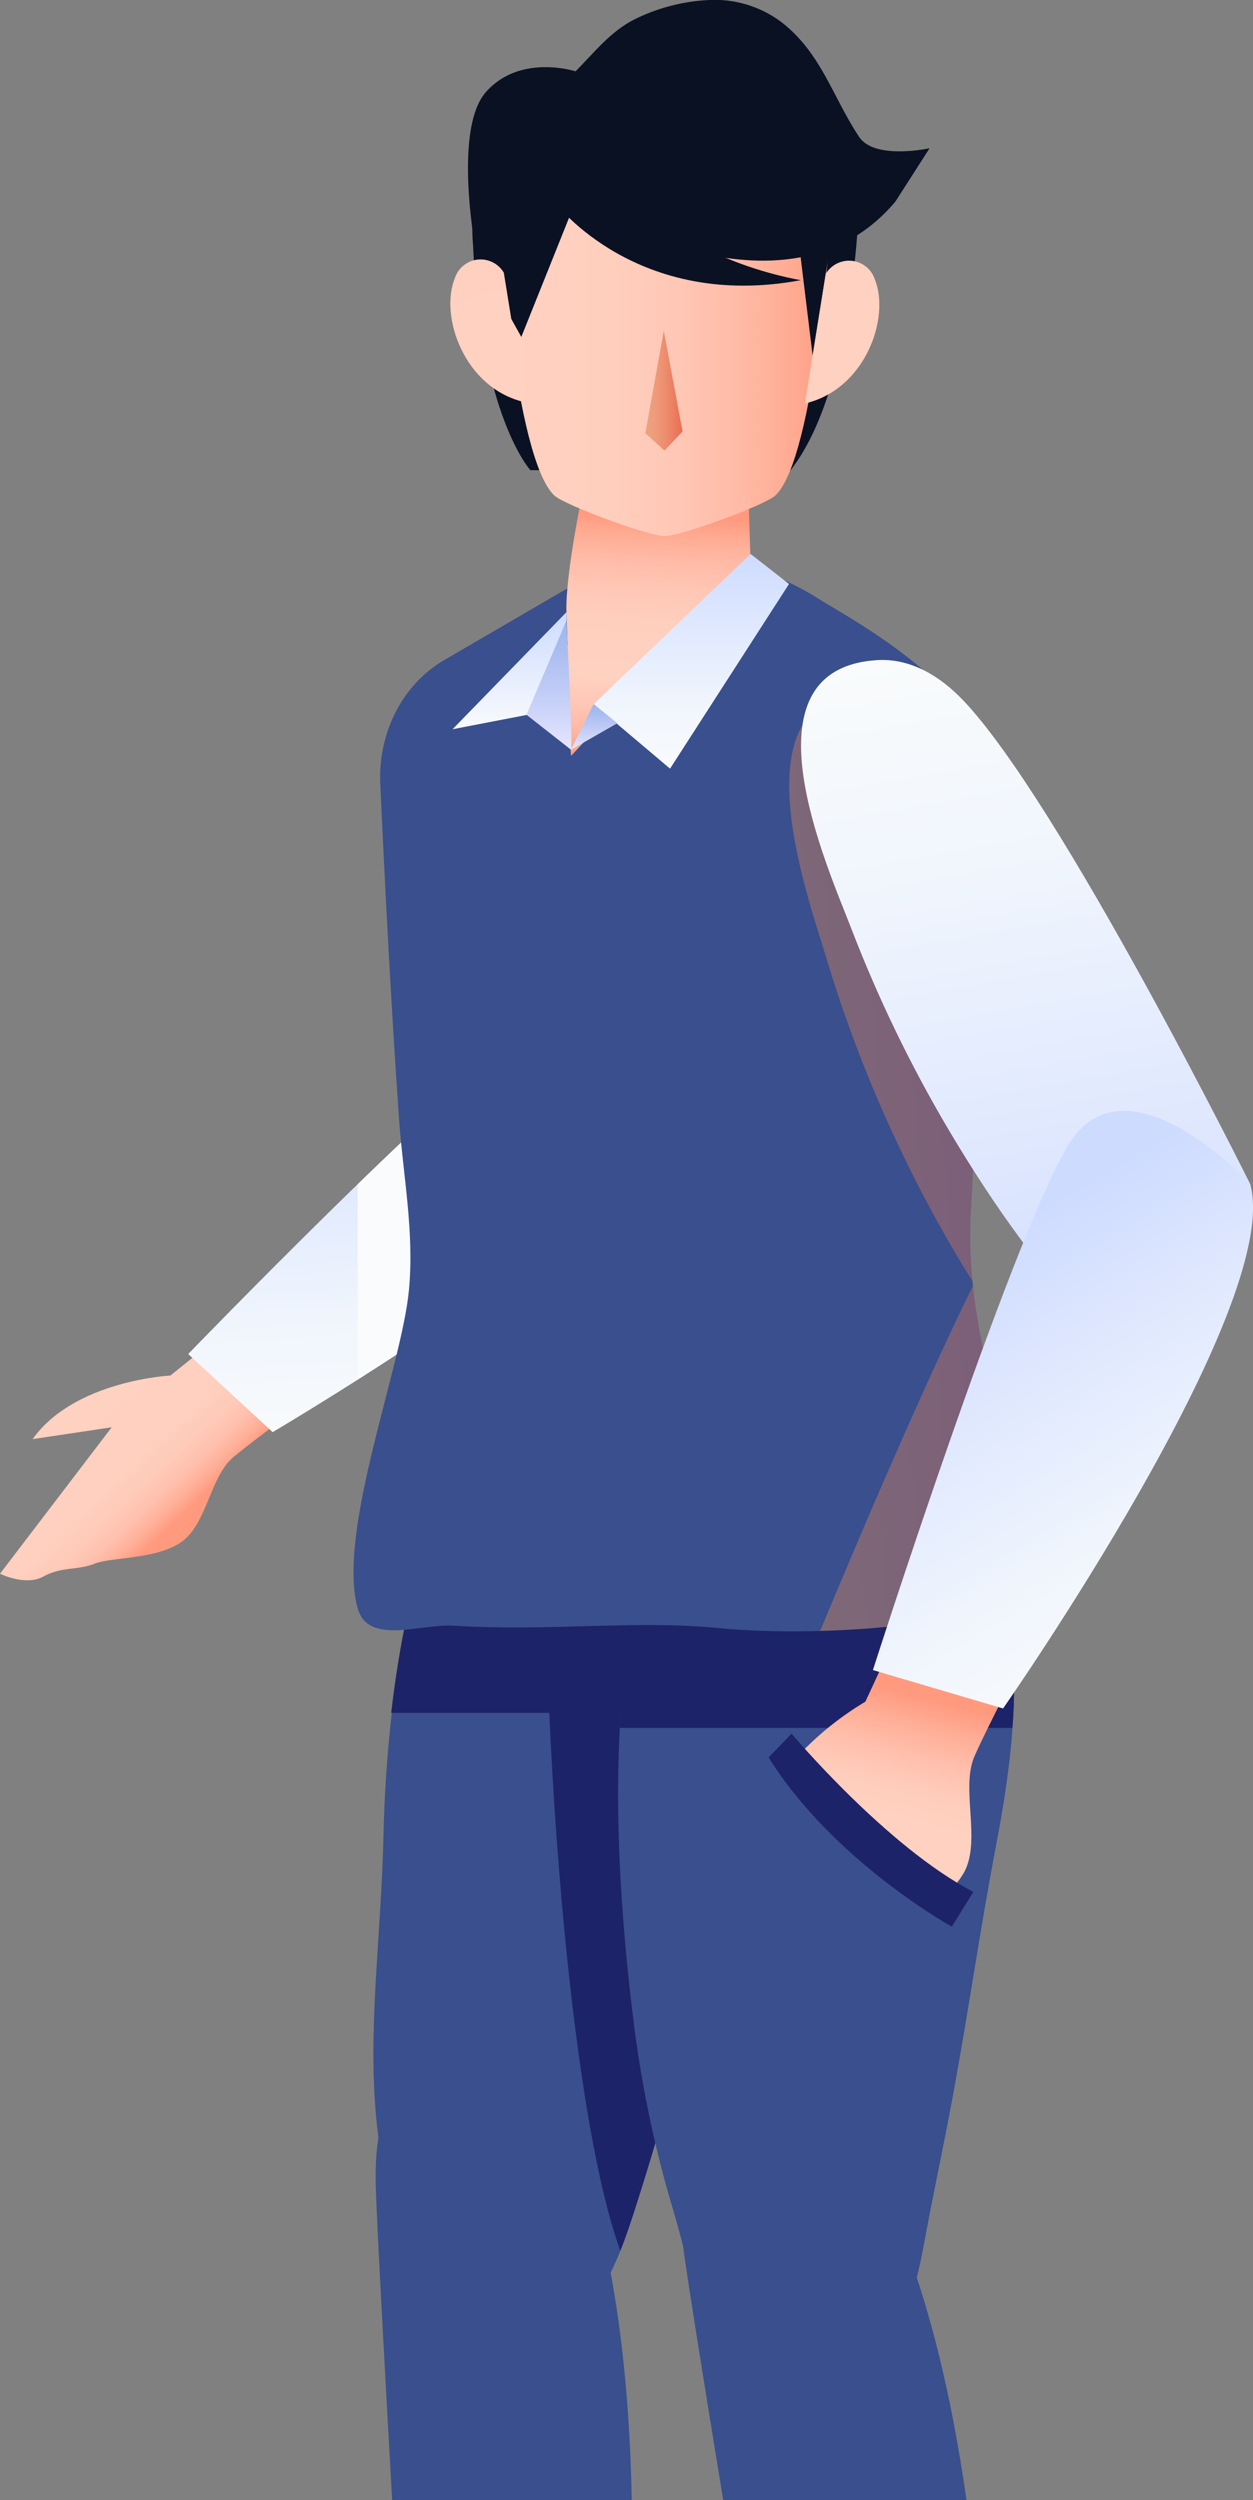 <svg viewBox="0 0 208.51 416.03" xmlns="http://www.w3.org/2000/svg" xmlns:xlink="http://www.w3.org/1999/xlink" overflow="hidden"><rect x="0" y="0" width="208.51" height="416.03" fill="#808080" stroke="none"/><defs><linearGradient x1="516.05" y1="307.41" x2="526.4" y2="327.81" gradientUnits="userSpaceOnUse" id="linear-gradient" gradientTransform="matrix(0.958 -0.288 0.288 0.958 -69.47 173.35)"><stop offset="0" stop-color="#FFD1C1"/><stop offset="0.49" stop-color="#FFCFBF"/><stop offset="0.66" stop-color="#FFCAB8"/><stop offset="0.79" stop-color="#FFC0AD"/><stop offset="0.89" stop-color="#FFB29C"/><stop offset="0.98" stop-color="#FFA086"/><stop offset="1" stop-color="#FF9A7F"/></linearGradient><linearGradient x1="3173.84" y1="-1994.04" x2="3108.36" y2="-1994.04" gradientUnits="userSpaceOnUse" id="linear-gradient-2" gradientTransform="matrix(0.07 1 1 -0.07 2333.79 -2989.9)"><stop offset="0" stop-color="#F9FBFC"/><stop offset="0.29" stop-color="#F1F6FD"/><stop offset="0.73" stop-color="#DDE6FE"/><stop offset="1" stop-color="#CDDBFF"/></linearGradient><linearGradient x1="608.84" y1="277.76" x2="557.76" y2="286.33" xlink:href="#linear-gradient-2" id="linear-gradient-3"></linearGradient><linearGradient x1="678.2" y1="245.87" x2="614.18" y2="251.27" gradientUnits="userSpaceOnUse" id="linear-gradient-4"><stop offset="0" stop-color="#E2685B"/><stop offset="1" stop-color="#EC9D51"/></linearGradient><linearGradient x1="684.76" y1="323.68" x2="620.74" y2="329.08" xlink:href="#linear-gradient-4" id="linear-gradient-5"></linearGradient><linearGradient x1="102.14" y1="107.28" x2="102.14" y2="125.8" gradientUnits="userSpaceOnUse" id="linear-gradient-6"><stop offset="0" stop-color="#FFD1C1"/><stop offset="0.32" stop-color="#FFCFBE"/><stop offset="0.54" stop-color="#FFC7B5"/><stop offset="0.73" stop-color="#FFBAA6"/><stop offset="0.9" stop-color="#FFA990"/><stop offset="1" stop-color="#FF9A7F"/></linearGradient><linearGradient x1="607.64" y1="196.4" x2="608.92" y2="169.97" xlink:href="#linear-gradient-6" id="linear-gradient-7"></linearGradient><linearGradient x1="8157.15" y1="208.73" x2="8157.15" y2="187.24" gradientUnits="userSpaceOnUse" id="linear-gradient-8" gradientTransform="matrix(-1 0 0 1 8747.25 0)"><stop offset="0" stop-color="#E7E6FF"/><stop offset="0.34" stop-color="#C9D2F8"/><stop offset="0.76" stop-color="#AABDF1"/><stop offset="1" stop-color="#9EB5EE"/></linearGradient><linearGradient x1="8163.72" y1="205.32" x2="8163.72" y2="185.82" gradientUnits="userSpaceOnUse" id="linear-gradient-9" gradientTransform="matrix(-1 0 0 1 8248.51 -83.97)"><stop offset="0" stop-color="#F9FBFC"/><stop offset="1" stop-color="#CDDBFF"/></linearGradient><linearGradient x1="8133.46" y1="211.88" x2="8133.46" y2="176.16" gradientUnits="userSpaceOnUse" id="linear-gradient-10" gradientTransform="matrix(-1 0 0 1 8248.51 -83.97)"><stop offset="0" stop-color="#F9FBFC"/><stop offset="0.31" stop-color="#F0F5FD"/><stop offset="0.8" stop-color="#D8E3FE"/><stop offset="1" stop-color="#CDDBFF"/></linearGradient><linearGradient x1="8149.63" y1="208.73" x2="8149.63" y2="201.13" xlink:href="#linear-gradient-8" id="linear-gradient-11" gradientTransform="matrix(-1 0 0 1 8248.51 -83.97)"></linearGradient><linearGradient x1="581.72" y1="144.04" x2="637.03" y2="144.04" xlink:href="#linear-gradient-6" id="linear-gradient-12"></linearGradient><linearGradient x1="638.88" y1="151.11" x2="638.88" y2="127.35" xlink:href="#linear-gradient" id="linear-gradient-13"></linearGradient><linearGradient x1="107.39" y1="65.02" x2="113.58" y2="65.02" gradientUnits="userSpaceOnUse" id="linear-gradient-14"><stop offset="0" stop-color="#EEA281"/><stop offset="0.25" stop-color="#EE9C7B"/><stop offset="0.58" stop-color="#ED8A6C"/><stop offset="0.97" stop-color="#EC6E52"/><stop offset="1" stop-color="#EC6B50"/></linearGradient><linearGradient x1="579.87" y1="150.9" x2="579.87" y2="127.14" xlink:href="#linear-gradient" id="linear-gradient-15"></linearGradient><linearGradient x1="1073.83" y1="-473.51" x2="1074.41" y2="-351.34" xlink:href="#linear-gradient-2" id="linear-gradient-16" gradientTransform="matrix(0.99 -0.17 0.17 0.99 -317.18 841.66)"></linearGradient><linearGradient x1="645.81" y1="385.9" x2="651.06" y2="366.11" gradientUnits="userSpaceOnUse" id="linear-gradient-17"><stop offset="0" stop-color="#FFD1C1"/><stop offset="0.23" stop-color="#FFCDBC"/><stop offset="0.49" stop-color="#FFC1AE"/><stop offset="0.78" stop-color="#FFAD96"/><stop offset="1" stop-color="#FF9A7F"/></linearGradient><linearGradient x1="2804.85" y1="-1963.64" x2="2727.88" y2="-1963.64" xlink:href="#linear-gradient-2" id="linear-gradient-18" gradientTransform="matrix(0.51 0.86 0.86 -0.51 966.02 -3060.71)"></linearGradient></defs><g><g id="OBJECTS"><path d="M517.33 321.48 498.74 345.85C498.74 345.85 503.01 347.97 505.97 346.31 508.93 344.65 511.67 345.31 514.48 344.18 517.29 343.05 524.88 343.5 529.02 340.5 533.16 337.5 533.75 329.67 537.52 326.5 541.29 323.33 549.73 317.25 549.73 317.25L538.1 304 527.1 312.87C527.1 312.87 511.1 313.67 504.17 323.45Z" fill="url(#linear-gradient)" transform="translate(-498.74 -83.97)"/><path d="M614.62 265.2C614.62 265.2 600.7 246.72 587.42 255.2 574.14 263.68 530.06 309.29 530.06 309.29L544.11 322.29C544.11 322.29 611.29 282.75 614.62 265.2Z" fill="url(#linear-gradient-2)" transform="translate(-498.74 -83.97)"/><path d="M587.42 255.22C581.55 258.97 569.68 269.96 558.25 281.06L558.25 313.56C578.15 300.89 612.25 277.56 614.62 265.2 614.62 265.2 600.7 246.72 587.42 255.22Z" fill="url(#linear-gradient-3)" transform="translate(-498.74 -83.97)"/><path d="M564 500 603.87 500C603.5 480.84 601.41 461.83 596.34 445.94 596.34 445.94 589.47 420.59 567.06 431.53 567.06 431.53 560.86 431.25 561.27 447.74 561.44 453.72 562.6 475.15 564 500Z" fill="#394F8E" transform="translate(-498.74 -83.97)"/><path d="M614 322.76C612.577 321.769 611.052 320.934 609.45 320.27 602.64 317.46 595.24 320.16 587.89 320.69 568.21 322.14 563.09 365.45 562.56 389.21 561.99 414.67 557.28 435.21 566.68 458.92 569.46 465.92 574.19 473.25 581.62 474.45 587.34 475.38 593.11 472.2 596.79 467.72 600.47 463.24 602.45 457.63 604.23 452.12 611.81 428.72 617.36 404.73 623.16 380.82 625.83 369.82 628.57 358.54 627.32 347.28 626.2 337.76 621.66 328.13 614 322.76Z" fill="#394F8E" transform="translate(-498.74 -83.97)"/><path d="M614 322.76C613.71 322.56 613.41 322.36 613.1 322.17 599.23 322.55 590.1 323.38 589.68 342.58 589.12 367.58 592.96 433.63 601.97 458.52 602.81 456.42 603.54 454.26 604.23 452.12 611.81 428.72 617.36 404.73 623.16 380.82 625.83 369.82 628.57 358.54 627.32 347.28 626.2 337.76 621.66 328.13 614 322.76Z" fill="#1D2368" transform="translate(-498.74 -83.97)"/><path d="M619.09 500 659.57 500C657.1 482.6 653.15 465.69 646.98 451.68 646.98 451.68 637.46 427.2 616.33 440.45 616.33 440.45 610.13 440.83 612.33 457.18 613 462.39 615.7 479.33 619.09 500Z" fill="#394F8E" transform="translate(-498.74 -83.97)"/><path d="M651.26 328.42C642.14 322.92 631.26 324.08 622.48 329.74 610.75 337.31 603.74 350.4 602.42 364.21 600.64 382.81 601.98 403.36 604.36 421.85 605.705 432.09 607.882 442.204 610.87 452.09 613.39 460.39 614.81 471.47 622.57 477.02 628.25 481.08 638.18 481.43 643.77 476.81 649.58 472 651.36 463.62 652.65 456.59 654.12 448.59 655.87 440.59 657.35 432.5 659.89 418.75 661.86 404.88 664.48 391.15 667.01 377.93 668.87 363.66 666.12 350.32 664.14 340.74 658.57 332.83 651.26 328.42Z" fill="#394F8E" transform="translate(-498.74 -83.97)"/><path d="M625.78 369C627.21 361.79 628.08 354.51 627.26 347.24 626.2 337.72 621.66 328.09 613.95 322.72 612.527 321.729 611.002 320.894 609.4 320.23 602.59 317.42 595.19 320.12 587.84 320.66 573 321.74 566.44 346.66 563.84 369Z" fill="#1D2368" transform="translate(-498.74 -83.97)"/><path d="M667.21 371.51C667.816 364.43 667.45 357.3 666.12 350.32 664.12 340.74 658.57 332.83 651.26 328.42 642.14 322.92 631.26 324.08 622.48 329.74 610.75 337.31 603.74 350.4 602.42 364.21 602.19 366.61 602.01 369.05 601.89 371.51Z" fill="#1D2368" transform="translate(-498.74 -83.97)"/><path d="M667.17 330C664.09 315 659.42 301.32 660.28 285.83 661.14 270.34 661.88 254.54 663.05 238.93 663.55 232.3 664.87 225.44 665.05 218.83 665.27 209.95 660.32 202.93 654.1 197.05 648.68 191.94 642.4 188.05 636.1 184.31L635.35 183.86C632.992 182.333 630.498 181.028 627.9 179.96 616.9 175.85 602.29 176.56 592.14 182.47L572.67 193.81C565.77 197.81 561.67 205.81 562.02 214.36 562.87 232.9 563.84 251.44 565.13 269.95 565.81 279.63 567.71 288.95 566.79 298.68 565.6 311.38 554.79 338.87 558.25 351.56 559.95 357.81 568.64 354.17 574.16 354.5 590.56 355.5 604.35 353.5 618.58 354.92 632.46 356.26 654.72 355.1 667.91 350.48 676.27 347.57 668.94 338.61 667.17 330Z" fill="#394F8E" transform="translate(-498.74 -83.97)"/><g opacity="0.39"><path d="M649.78 277.76C653.037 284.408 656.635 290.883 660.56 297.16 660.17 293.4 660.076 289.615 660.28 285.84 661.14 270.2 661.88 254.55 663.05 238.94 663.55 232.31 664.87 225.45 665.05 218.84 665.05 218.53 665.05 218.22 665.05 217.92 662.829 214.002 660.318 210.255 657.54 206.71 654.23 202.71 649.6 199.14 643.82 199.08 620.62 198.81 633.1 232.91 636.23 243.31 639.78 255.151 644.312 266.674 649.78 277.76Z" fill="url(#linear-gradient-4)" transform="translate(-498.74 -83.97)"/><path d="M667.92 350.49C676.27 347.57 668.92 338.61 667.17 330.01 664.92 319.01 661.81 308.75 660.65 297.93 652.04 315.42 641.25 340.86 635.22 355.37 646.74 355.05 659.27 353.52 667.92 350.49Z" fill="url(#linear-gradient-5)" transform="translate(-498.74 -83.97)"/></g><path d="M95.02 125.8 110.42 109.23 93.87 107.28 95.02 125.8Z" fill="url(#linear-gradient-6)"/><path d="M596 164.41C596 164.41 592.79 179.28 593 185.82 593.21 192.36 593.47 196.93 593.47 196.93L606.58 197.56 623.68 179.31 623.27 165.51Z" fill="url(#linear-gradient-7)" transform="translate(-498.74 -83.97)"/><path d="M593.76 208.73 586.37 202.93 593 187.24C593 187.24 594.11 208.36 593.76 208.73Z" fill="url(#linear-gradient-8)" transform="translate(-498.74 -83.97)"/><path d="M94.28 103.27 87.64 118.97 75.31 121.35 94.28 101.85 94.28 103.27Z" fill="url(#linear-gradient-9)"/><path d="M131.3 97.18 111.5 127.91 98.78 117.16 124.92 92.19 131.3 97.18Z" fill="url(#linear-gradient-10)"/><path d="M98.78 117.16 95.02 124.76 102.73 120.35 98.78 117.16Z" fill="url(#linear-gradient-11)"/><path d="M641.71 117.42C641.71 117.42 641 148.6 630.3 162.21L587 162.21C587 162.21 578.74 153.21 577.44 124.48 577.44 124.48 575.51 107.07 588.44 105.06 601.37 103.05 635.51 96.6 641.71 117.42Z" fill="#0A1123" transform="translate(-498.74 -83.97)"/><path d="M609.37 114.9 581.72 120.55C581.72 120.55 584.35 160.1 590.96 166.4 592.68 168.03 606.47 173.11 609.37 173.19 612.28 173.11 626.07 168.03 627.79 166.4 634.4 160.1 637.03 120.55 637.03 120.55Z" fill="url(#linear-gradient-12)" transform="translate(-498.74 -83.97)"/><path d="M132.21 34.4 135.23 59.2 139.36 33.28 132.21 34.4Z" fill="#0A1123"/><path d="M644.31 130.44C646.93 136.87 642.7 148.82 632.68 151.11L636.16 129.54C637.44 127.403 640.21 126.709 642.347 127.989 643.274 128.545 643.97 129.414 644.31 130.44Z" fill="url(#linear-gradient-13)" transform="translate(-498.74 -83.97)"/><path d="M591.23 117.82C591.23 117.82 604.78 135.69 632.02 130.59 632.02 130.59 608.68 126.91 602.39 112.12Z" fill="#0A1123" transform="translate(-498.74 -83.97)"/><path d="M594.52 117.5C594.52 117.5 629.16 139.66 647.75 117.5L653.43 108.64C653.43 108.64 644.31 110.64 641.71 106.76 637.24 100.02 635.41 92.76 628.71 87.6 625.124 84.935 620.695 83.656 616.24 84 612.105 84.26 608.063 85.341 604.35 87.18 600.35 89.18 597.67 92.66 594.52 95.84 594.52 95.84 585.28 92.84 579.6 99.29 573.92 105.74 578.09 126.75 578.09 126.75L585.49 140.04Z" fill="#0A1123" transform="translate(-498.74 -83.97)"/><path d="M110.46 55.05 107.39 72.09 110.58 74.98 113.58 71.79 110.46 55.05Z" fill="url(#linear-gradient-14)"/><path d="M574.44 130.23C571.82 136.66 576.05 148.61 586.06 150.9L582.58 129.34C581.309 127.204 578.547 126.503 576.412 127.774 575.48 128.329 574.78 129.201 574.44 130.23Z" fill="url(#linear-gradient-15)" transform="translate(-498.74 -83.97)"/><path d="M692.1 306.29C692.1 306.29 689.81 313.36 683.98 307.84 673.15 297.57 664.15 284.72 656.52 271.84 650.234 261.193 644.845 250.041 640.41 238.5 636.51 228.36 621.53 195.28 644.68 193.82 650.45 193.46 655.33 196.67 658.93 200.42 675.12 217.28 706.78 281 706.78 281Z" fill="url(#linear-gradient-16)" transform="translate(-498.74 -83.97)"/><path d="M657.47 397.86C658.148 397.133 658.735 396.327 659.22 395.46 662.03 390.12 658.57 381.51 660.91 376.21 663.25 370.91 669 360 669 360L649.75 352 642.75 367.14C638.888 369.441 635.345 372.238 632.21 375.46 638.68 384.33 648.07 391.31 657.47 397.86Z" fill="url(#linear-gradient-17)" transform="translate(-498.74 -83.97)"/><path d="M706.78 281C706.78 281 686.1 258.62 676.48 274.57 666.86 290.52 644 361.88 644 361.88L665.66 368.27C665.66 368.27 712.43 301.35 706.78 281Z" fill="url(#linear-gradient-18)" transform="translate(-498.74 -83.97)"/><path d="M630.47 372.47C630.47 372.47 646.35 391.37 660.72 398.79L657.13 404.58C657.13 404.58 637.42 393.69 626.64 376.42Z" fill="#1D2368" transform="translate(-498.74 -83.97)"/></g></g></svg>
